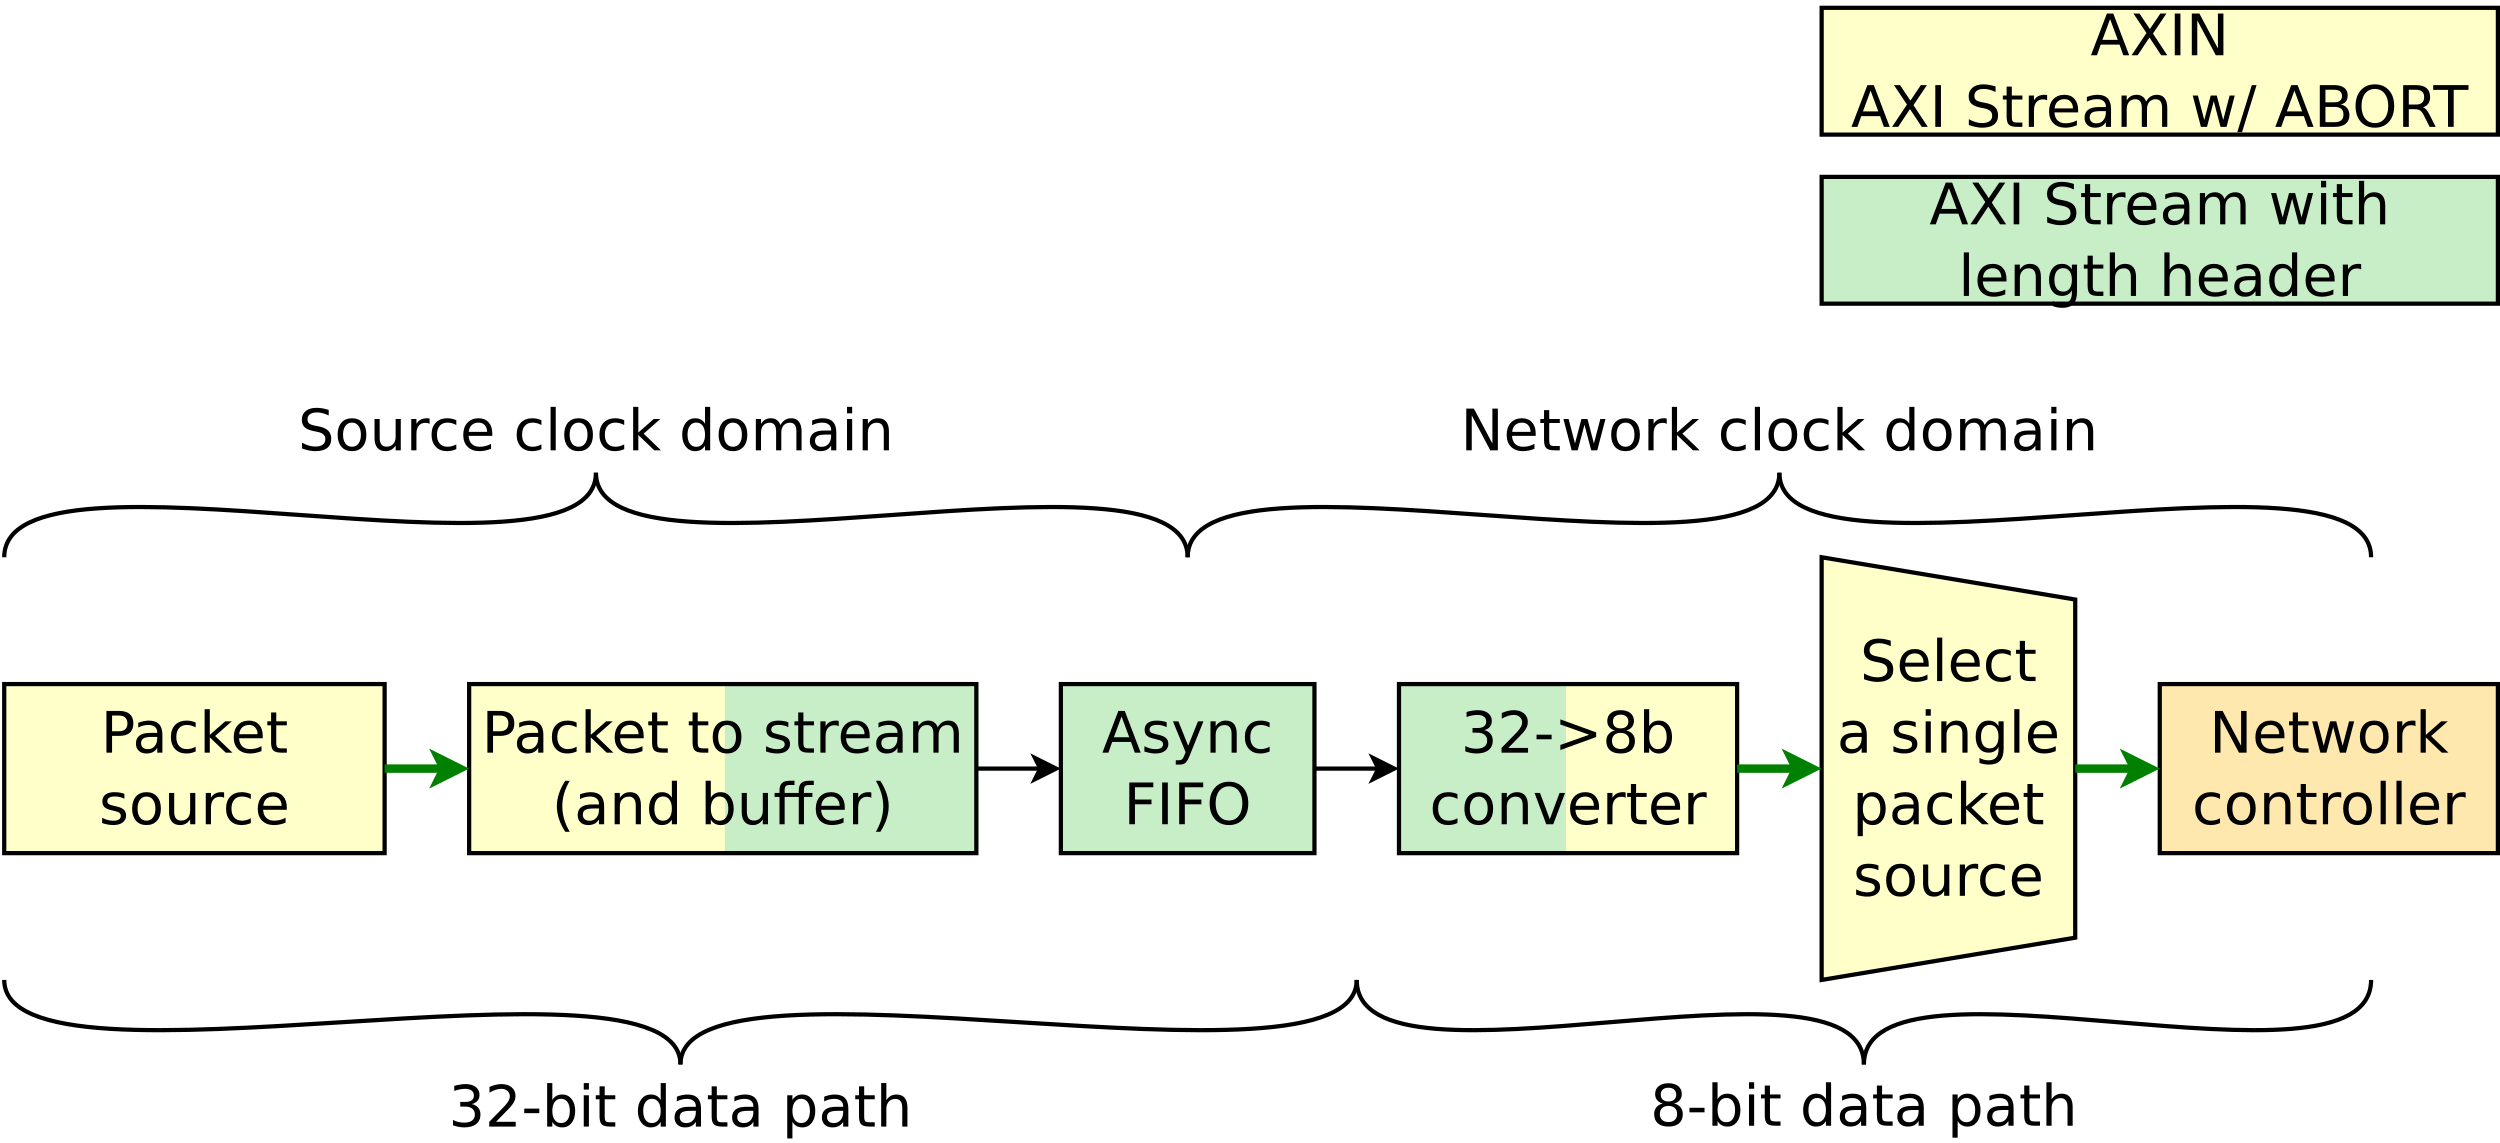 <?xml version="1.0" encoding="UTF-8"?>
<svg xmlns="http://www.w3.org/2000/svg" xmlns:xlink="http://www.w3.org/1999/xlink" width="1183pt" height="541pt" viewBox="0 0 1183 541" version="1.1">
<defs>
<g>
<symbol overflow="visible" id="glyph0-0">
<path style="stroke:none;" d="M 1.344 4.781 L 1.344 -19.109 L 14.891 -19.109 L 14.891 4.781 Z M 2.875 3.281 L 13.391 3.281 L 13.391 -17.578 L 2.875 -17.578 Z M 2.875 3.281 "/>
</symbol>
<symbol overflow="visible" id="glyph0-1">
<path style="stroke:none;" d="M 5.328 -17.562 L 5.328 -10.141 L 8.688 -10.141 C 9.938 -10.141 10.898 -10.457 11.578 -11.094 C 12.254 -11.738 12.594 -12.656 12.594 -13.844 C 12.594 -15.031 12.254 -15.945 11.578 -16.594 C 10.898 -17.238 9.938 -17.562 8.688 -17.562 Z M 2.656 -19.75 L 8.688 -19.75 C 10.906 -19.75 12.578 -19.25 13.703 -18.25 C 14.836 -17.25 15.406 -15.781 15.406 -13.844 C 15.406 -11.895 14.836 -10.422 13.703 -9.422 C 12.578 -8.43 10.906 -7.938 8.688 -7.938 L 5.328 -7.938 L 5.328 0 L 2.656 0 Z M 2.656 -19.75 "/>
</symbol>
<symbol overflow="visible" id="glyph0-2">
<path style="stroke:none;" d="M 9.281 -7.453 C 7.32 -7.453 5.961 -7.223 5.203 -6.766 C 4.441 -6.316 4.062 -5.551 4.062 -4.469 C 4.062 -3.602 4.344 -2.914 4.906 -2.406 C 5.477 -1.906 6.254 -1.656 7.234 -1.656 C 8.586 -1.656 9.672 -2.133 10.484 -3.094 C 11.297 -4.051 11.703 -5.32 11.703 -6.906 L 11.703 -7.453 Z M 14.141 -8.453 L 14.141 0 L 11.703 0 L 11.703 -2.25 C 11.148 -1.352 10.457 -0.688 9.625 -0.25 C 8.801 0.176 7.789 0.391 6.594 0.391 C 5.07 0.391 3.863 -0.035 2.969 -0.891 C 2.07 -1.742 1.625 -2.883 1.625 -4.312 C 1.625 -5.977 2.18 -7.234 3.297 -8.078 C 4.41 -8.93 6.078 -9.359 8.297 -9.359 L 11.703 -9.359 L 11.703 -9.594 C 11.703 -10.707 11.332 -11.57 10.594 -12.188 C 9.863 -12.801 8.832 -13.109 7.5 -13.109 C 6.656 -13.109 5.832 -13.004 5.031 -12.797 C 4.227 -12.598 3.457 -12.297 2.719 -11.891 L 2.719 -14.141 C 3.602 -14.484 4.461 -14.738 5.297 -14.906 C 6.141 -15.082 6.957 -15.172 7.75 -15.172 C 9.895 -15.172 11.492 -14.613 12.547 -13.5 C 13.609 -12.395 14.141 -10.711 14.141 -8.453 Z M 14.141 -8.453 "/>
</symbol>
<symbol overflow="visible" id="glyph0-3">
<path style="stroke:none;" d="M 13.219 -14.25 L 13.219 -11.969 C 12.531 -12.352 11.836 -12.641 11.141 -12.828 C 10.453 -13.016 9.754 -13.109 9.047 -13.109 C 7.473 -13.109 6.25 -12.609 5.375 -11.609 C 4.5 -10.609 4.062 -9.203 4.062 -7.391 C 4.062 -5.586 4.5 -4.188 5.375 -3.188 C 6.25 -2.188 7.473 -1.688 9.047 -1.688 C 9.754 -1.688 10.453 -1.781 11.141 -1.969 C 11.836 -2.156 12.531 -2.438 13.219 -2.812 L 13.219 -0.562 C 12.539 -0.25 11.836 -0.016 11.109 0.141 C 10.379 0.305 9.602 0.391 8.781 0.391 C 6.551 0.391 4.781 -0.312 3.469 -1.719 C 2.156 -3.125 1.5 -5.016 1.5 -7.391 C 1.5 -9.805 2.16 -11.707 3.484 -13.094 C 4.816 -14.477 6.633 -15.172 8.938 -15.172 C 9.688 -15.172 10.414 -15.094 11.125 -14.938 C 11.844 -14.789 12.539 -14.562 13.219 -14.25 Z M 13.219 -14.25 "/>
</symbol>
<symbol overflow="visible" id="glyph0-4">
<path style="stroke:none;" d="M 2.453 -20.578 L 4.906 -20.578 L 4.906 -8.422 L 12.172 -14.812 L 15.281 -14.812 L 7.422 -7.891 L 15.609 0 L 12.438 0 L 4.906 -7.234 L 4.906 0 L 2.453 0 Z M 2.453 -20.578 "/>
</symbol>
<symbol overflow="visible" id="glyph0-5">
<path style="stroke:none;" d="M 15.234 -8.016 L 15.234 -6.828 L 4.031 -6.828 C 4.133 -5.148 4.641 -3.875 5.547 -3 C 6.453 -2.125 7.711 -1.688 9.328 -1.688 C 10.266 -1.688 11.172 -1.801 12.047 -2.031 C 12.922 -2.258 13.789 -2.602 14.656 -3.062 L 14.656 -0.75 C 13.781 -0.383 12.883 -0.102 11.969 0.094 C 11.051 0.289 10.125 0.391 9.188 0.391 C 6.82 0.391 4.945 -0.297 3.562 -1.672 C 2.188 -3.055 1.5 -4.922 1.5 -7.266 C 1.5 -9.691 2.148 -11.613 3.453 -13.031 C 4.766 -14.457 6.535 -15.172 8.766 -15.172 C 10.754 -15.172 12.328 -14.531 13.484 -13.25 C 14.648 -11.969 15.234 -10.223 15.234 -8.016 Z M 12.797 -8.734 C 12.773 -10.066 12.398 -11.129 11.672 -11.922 C 10.941 -12.711 9.977 -13.109 8.781 -13.109 C 7.426 -13.109 6.336 -12.723 5.516 -11.953 C 4.703 -11.191 4.234 -10.113 4.109 -8.719 Z M 12.797 -8.734 "/>
</symbol>
<symbol overflow="visible" id="glyph0-6">
<path style="stroke:none;" d="M 4.969 -19.031 L 4.969 -14.812 L 9.969 -14.812 L 9.969 -12.922 L 4.969 -12.922 L 4.969 -4.875 C 4.969 -3.664 5.129 -2.891 5.453 -2.547 C 5.785 -2.203 6.457 -2.031 7.469 -2.031 L 9.969 -2.031 L 9.969 0 L 7.469 0 C 5.594 0 4.297 -0.348 3.578 -1.047 C 2.867 -1.754 2.516 -3.031 2.516 -4.875 L 2.516 -12.922 L 0.734 -12.922 L 0.734 -14.812 L 2.516 -14.812 L 2.516 -19.031 Z M 4.969 -19.031 "/>
</symbol>
<symbol overflow="visible" id="glyph0-7">
<path style="stroke:none;" d="M 12 -14.375 L 12 -12.078 C 11.312 -12.43 10.598 -12.695 9.859 -12.875 C 9.117 -13.051 8.348 -13.141 7.547 -13.141 C 6.336 -13.141 5.43 -12.953 4.828 -12.578 C 4.223 -12.211 3.922 -11.66 3.922 -10.922 C 3.922 -10.348 4.133 -9.898 4.562 -9.578 C 5 -9.266 5.875 -8.961 7.188 -8.672 L 8.016 -8.484 C 9.742 -8.109 10.973 -7.582 11.703 -6.906 C 12.43 -6.238 12.797 -5.301 12.797 -4.094 C 12.797 -2.719 12.25 -1.625 11.156 -0.812 C 10.07 -0.008 8.578 0.391 6.672 0.391 C 5.879 0.391 5.051 0.312 4.188 0.156 C 3.32 0 2.414 -0.234 1.469 -0.547 L 1.469 -3.062 C 2.363 -2.594 3.25 -2.238 4.125 -2 C 5 -1.77 5.863 -1.656 6.719 -1.656 C 7.863 -1.656 8.742 -1.848 9.359 -2.234 C 9.984 -2.629 10.297 -3.188 10.297 -3.906 C 10.297 -4.562 10.07 -5.066 9.625 -5.422 C 9.176 -5.773 8.195 -6.113 6.688 -6.438 L 5.844 -6.641 C 4.332 -6.961 3.242 -7.453 2.578 -8.109 C 1.91 -8.766 1.578 -9.664 1.578 -10.812 C 1.578 -12.207 2.066 -13.281 3.047 -14.031 C 4.035 -14.789 5.441 -15.172 7.266 -15.172 C 8.16 -15.172 9.004 -15.102 9.797 -14.969 C 10.598 -14.844 11.332 -14.645 12 -14.375 Z M 12 -14.375 "/>
</symbol>
<symbol overflow="visible" id="glyph0-8">
<path style="stroke:none;" d="M 8.297 -13.109 C 6.992 -13.109 5.961 -12.598 5.203 -11.578 C 4.441 -10.555 4.062 -9.16 4.062 -7.391 C 4.062 -5.617 4.438 -4.223 5.188 -3.203 C 5.945 -2.191 6.984 -1.688 8.297 -1.688 C 9.586 -1.688 10.613 -2.195 11.375 -3.219 C 12.133 -4.238 12.516 -5.629 12.516 -7.391 C 12.516 -9.148 12.133 -10.539 11.375 -11.562 C 10.613 -12.594 9.586 -13.109 8.297 -13.109 Z M 8.297 -15.172 C 10.41 -15.172 12.07 -14.484 13.281 -13.109 C 14.488 -11.734 15.094 -9.828 15.094 -7.391 C 15.094 -4.961 14.488 -3.055 13.281 -1.672 C 12.07 -0.297 10.41 0.391 8.297 0.391 C 6.172 0.391 4.504 -0.297 3.297 -1.672 C 2.098 -3.055 1.5 -4.961 1.5 -7.391 C 1.5 -9.828 2.098 -11.734 3.297 -13.109 C 4.504 -14.484 6.172 -15.172 8.297 -15.172 Z M 8.297 -15.172 "/>
</symbol>
<symbol overflow="visible" id="glyph0-9">
<path style="stroke:none;" d="M 2.297 -5.844 L 2.297 -14.812 L 4.734 -14.812 L 4.734 -5.938 C 4.734 -4.539 5.004 -3.488 5.547 -2.781 C 6.098 -2.082 6.922 -1.734 8.016 -1.734 C 9.328 -1.734 10.363 -2.148 11.125 -2.984 C 11.895 -3.828 12.281 -4.973 12.281 -6.422 L 12.281 -14.812 L 14.719 -14.812 L 14.719 0 L 12.281 0 L 12.281 -2.281 C 11.688 -1.375 11 -0.703 10.219 -0.266 C 9.438 0.172 8.531 0.391 7.5 0.391 C 5.801 0.391 4.508 -0.141 3.625 -1.203 C 2.738 -2.266 2.297 -3.812 2.297 -5.844 Z M 8.422 -15.172 Z M 8.422 -15.172 "/>
</symbol>
<symbol overflow="visible" id="glyph0-10">
<path style="stroke:none;" d="M 11.141 -12.547 C 10.867 -12.703 10.57 -12.816 10.25 -12.891 C 9.926 -12.961 9.57 -13 9.188 -13 C 7.812 -13 6.754 -12.551 6.016 -11.656 C 5.273 -10.758 4.906 -9.477 4.906 -7.812 L 4.906 0 L 2.453 0 L 2.453 -14.812 L 4.906 -14.812 L 4.906 -12.516 C 5.414 -13.41 6.082 -14.078 6.906 -14.516 C 7.727 -14.953 8.723 -15.172 9.891 -15.172 C 10.055 -15.172 10.238 -15.16 10.438 -15.141 C 10.645 -15.117 10.875 -15.086 11.125 -15.047 Z M 11.141 -12.547 "/>
</symbol>
<symbol overflow="visible" id="glyph0-11">
<path style="stroke:none;" d=""/>
</symbol>
<symbol overflow="visible" id="glyph0-12">
<path style="stroke:none;" d="M 14.094 -11.969 C 14.695 -13.062 15.422 -13.867 16.266 -14.391 C 17.117 -14.91 18.117 -15.172 19.266 -15.172 C 20.805 -15.172 21.992 -14.629 22.828 -13.547 C 23.672 -12.473 24.094 -10.938 24.094 -8.938 L 24.094 0 L 21.641 0 L 21.641 -8.859 C 21.641 -10.285 21.391 -11.344 20.891 -12.031 C 20.391 -12.719 19.625 -13.062 18.594 -13.062 C 17.332 -13.062 16.332 -12.641 15.594 -11.797 C 14.863 -10.961 14.5 -9.82 14.5 -8.375 L 14.5 0 L 12.047 0 L 12.047 -8.859 C 12.047 -10.285 11.797 -11.344 11.297 -12.031 C 10.797 -12.719 10.02 -13.062 8.969 -13.062 C 7.727 -13.062 6.738 -12.641 6 -11.797 C 5.27 -10.953 4.906 -9.812 4.906 -8.375 L 4.906 0 L 2.453 0 L 2.453 -14.812 L 4.906 -14.812 L 4.906 -12.516 C 5.457 -13.422 6.117 -14.086 6.891 -14.516 C 7.672 -14.953 8.598 -15.172 9.672 -15.172 C 10.742 -15.172 11.656 -14.895 12.406 -14.344 C 13.164 -13.801 13.727 -13.008 14.094 -11.969 Z M 14.094 -11.969 "/>
</symbol>
<symbol overflow="visible" id="glyph0-13">
<path style="stroke:none;" d="M 8.406 -20.562 C 7.219 -18.531 6.336 -16.52 5.766 -14.531 C 5.191 -12.551 4.906 -10.539 4.906 -8.5 C 4.906 -6.469 5.191 -4.453 5.766 -2.453 C 6.348 -0.453 7.227 1.555 8.406 3.578 L 6.281 3.578 C 4.957 1.504 3.969 -0.531 3.312 -2.531 C 2.656 -4.539 2.328 -6.531 2.328 -8.5 C 2.328 -10.469 2.648 -12.445 3.297 -14.438 C 3.953 -16.438 4.945 -18.477 6.281 -20.562 Z M 8.406 -20.562 "/>
</symbol>
<symbol overflow="visible" id="glyph0-14">
<path style="stroke:none;" d="M 14.875 -8.938 L 14.875 0 L 12.438 0 L 12.438 -8.859 C 12.438 -10.266 12.16 -11.316 11.609 -12.016 C 11.066 -12.711 10.25 -13.062 9.156 -13.062 C 7.844 -13.062 6.805 -12.641 6.047 -11.797 C 5.285 -10.961 4.906 -9.82 4.906 -8.375 L 4.906 0 L 2.453 0 L 2.453 -14.812 L 4.906 -14.812 L 4.906 -12.516 C 5.488 -13.398 6.176 -14.062 6.969 -14.5 C 7.758 -14.945 8.672 -15.172 9.703 -15.172 C 11.398 -15.172 12.688 -14.645 13.562 -13.594 C 14.438 -12.539 14.875 -10.988 14.875 -8.938 Z M 14.875 -8.938 "/>
</symbol>
<symbol overflow="visible" id="glyph0-15">
<path style="stroke:none;" d="M 12.297 -12.562 L 12.297 -20.578 L 14.734 -20.578 L 14.734 0 L 12.297 0 L 12.297 -2.219 C 11.785 -1.344 11.141 -0.688 10.359 -0.25 C 9.578 0.176 8.641 0.391 7.547 0.391 C 5.766 0.391 4.312 -0.32 3.188 -1.75 C 2.062 -3.188 1.5 -5.066 1.5 -7.391 C 1.5 -9.723 2.062 -11.602 3.188 -13.031 C 4.312 -14.457 5.766 -15.172 7.547 -15.172 C 8.641 -15.172 9.578 -14.957 10.359 -14.531 C 11.141 -14.102 11.785 -13.445 12.297 -12.562 Z M 4.016 -7.391 C 4.016 -5.598 4.379 -4.191 5.109 -3.172 C 5.848 -2.16 6.863 -1.656 8.156 -1.656 C 9.438 -1.656 10.445 -2.16 11.188 -3.172 C 11.926 -4.191 12.297 -5.598 12.297 -7.391 C 12.297 -9.18 11.926 -10.586 11.188 -11.609 C 10.445 -12.629 9.438 -13.141 8.156 -13.141 C 6.863 -13.141 5.848 -12.629 5.109 -11.609 C 4.379 -10.586 4.016 -9.18 4.016 -7.391 Z M 4.016 -7.391 "/>
</symbol>
<symbol overflow="visible" id="glyph0-16">
<path style="stroke:none;" d="M 13.188 -7.391 C 13.188 -9.18 12.816 -10.586 12.078 -11.609 C 11.348 -12.629 10.336 -13.141 9.047 -13.141 C 7.766 -13.141 6.754 -12.629 6.016 -11.609 C 5.273 -10.586 4.906 -9.18 4.906 -7.391 C 4.906 -5.598 5.273 -4.191 6.016 -3.172 C 6.754 -2.16 7.766 -1.656 9.047 -1.656 C 10.336 -1.656 11.348 -2.16 12.078 -3.172 C 12.816 -4.191 13.188 -5.598 13.188 -7.391 Z M 4.906 -12.562 C 5.414 -13.445 6.062 -14.102 6.844 -14.531 C 7.625 -14.957 8.555 -15.172 9.641 -15.172 C 11.441 -15.172 12.906 -14.457 14.031 -13.031 C 15.156 -11.602 15.719 -9.723 15.719 -7.391 C 15.719 -5.066 15.156 -3.188 14.031 -1.75 C 12.906 -0.32 11.441 0.391 9.641 0.391 C 8.555 0.391 7.625 0.176 6.844 -0.25 C 6.062 -0.688 5.414 -1.344 4.906 -2.219 L 4.906 0 L 2.453 0 L 2.453 -20.578 L 4.906 -20.578 Z M 4.906 -12.562 "/>
</symbol>
<symbol overflow="visible" id="glyph0-17">
<path style="stroke:none;" d="M 19.188 -20.578 L 19.188 -18.562 L 16.859 -18.562 C 15.984 -18.562 15.375 -18.383 15.031 -18.031 C 14.695 -17.676 14.531 -17.039 14.531 -16.125 L 14.531 -14.812 L 18.531 -14.812 L 18.531 -12.922 L 14.531 -12.922 L 14.531 0 L 12.078 0 L 12.078 -12.922 L 5.391 -12.922 L 5.391 0 L 2.953 0 L 2.953 -12.922 L 0.625 -12.922 L 0.625 -14.812 L 2.953 -14.812 L 2.953 -15.844 C 2.953 -17.5 3.332 -18.703 4.094 -19.453 C 4.863 -20.203 6.082 -20.578 7.75 -20.578 L 10.047 -20.578 L 10.047 -18.562 L 7.719 -18.562 C 6.852 -18.562 6.25 -18.383 5.906 -18.031 C 5.562 -17.676 5.391 -17.039 5.391 -16.125 L 5.391 -14.812 L 12.078 -14.812 L 12.078 -15.844 C 12.078 -17.5 12.457 -18.703 13.219 -19.453 C 13.988 -20.203 15.207 -20.578 16.875 -20.578 Z M 19.188 -20.578 "/>
</symbol>
<symbol overflow="visible" id="glyph0-18">
<path style="stroke:none;" d="M 2.172 -20.562 L 4.281 -20.562 C 5.602 -18.477 6.594 -16.438 7.25 -14.438 C 7.906 -12.445 8.234 -10.469 8.234 -8.5 C 8.234 -6.531 7.906 -4.539 7.25 -2.531 C 6.594 -0.531 5.602 1.504 4.281 3.578 L 2.172 3.578 C 3.336 1.555 4.207 -0.453 4.781 -2.453 C 5.363 -4.453 5.656 -6.469 5.656 -8.5 C 5.656 -10.539 5.363 -12.551 4.781 -14.531 C 4.207 -16.52 3.336 -18.531 2.172 -20.562 Z M 2.172 -20.562 "/>
</symbol>
<symbol overflow="visible" id="glyph0-19">
<path style="stroke:none;" d="M 9.266 -17.125 L 5.641 -7.297 L 12.906 -7.297 Z M 7.75 -19.75 L 10.781 -19.75 L 18.312 0 L 15.531 0 L 13.734 -5.062 L 4.828 -5.062 L 3.031 0 L 0.219 0 Z M 7.75 -19.75 "/>
</symbol>
<symbol overflow="visible" id="glyph0-20">
<path style="stroke:none;" d="M 8.719 1.375 C 8.031 3.133 7.359 4.285 6.703 4.828 C 6.055 5.367 5.188 5.641 4.094 5.641 L 2.141 5.641 L 2.141 3.594 L 3.578 3.594 C 4.242 3.594 4.758 3.43 5.125 3.109 C 5.5 2.797 5.91 2.051 6.359 0.875 L 6.797 -0.234 L 0.812 -14.812 L 3.391 -14.812 L 8.016 -3.234 L 12.641 -14.812 L 15.234 -14.812 Z M 8.719 1.375 "/>
</symbol>
<symbol overflow="visible" id="glyph0-21">
<path style="stroke:none;" d="M 2.656 -19.75 L 14.016 -19.75 L 14.016 -17.5 L 5.328 -17.5 L 5.328 -11.688 L 13.156 -11.688 L 13.156 -9.438 L 5.328 -9.438 L 5.328 0 L 2.656 0 Z M 2.656 -19.75 "/>
</symbol>
<symbol overflow="visible" id="glyph0-22">
<path style="stroke:none;" d="M 2.656 -19.75 L 5.328 -19.75 L 5.328 0 L 2.656 0 Z M 2.656 -19.75 "/>
</symbol>
<symbol overflow="visible" id="glyph0-23">
<path style="stroke:none;" d="M 10.672 -17.938 C 8.734 -17.938 7.191 -17.211 6.047 -15.766 C 4.91 -14.316 4.344 -12.348 4.344 -9.859 C 4.344 -7.367 4.91 -5.398 6.047 -3.953 C 7.191 -2.504 8.734 -1.781 10.672 -1.781 C 12.617 -1.781 14.156 -2.504 15.281 -3.953 C 16.414 -5.398 16.984 -7.367 16.984 -9.859 C 16.984 -12.348 16.414 -14.316 15.281 -15.766 C 14.156 -17.211 12.617 -17.938 10.672 -17.938 Z M 10.672 -20.109 C 13.441 -20.109 15.656 -19.18 17.312 -17.328 C 18.969 -15.473 19.797 -12.984 19.797 -9.859 C 19.797 -6.742 18.969 -4.254 17.312 -2.391 C 15.656 -0.535 13.441 0.391 10.672 0.391 C 7.898 0.391 5.68 -0.535 4.016 -2.391 C 2.348 -4.242 1.516 -6.734 1.516 -9.859 C 1.516 -12.984 2.348 -15.473 4.016 -17.328 C 5.68 -19.18 7.898 -20.109 10.672 -20.109 Z M 10.672 -20.109 "/>
</symbol>
<symbol overflow="visible" id="glyph0-24">
<path style="stroke:none;" d="M 14.5 -19.109 L 14.5 -16.5 C 13.488 -16.977 12.531 -17.336 11.625 -17.578 C 10.727 -17.816 9.859 -17.938 9.016 -17.938 C 7.566 -17.938 6.445 -17.656 5.656 -17.094 C 4.863 -16.531 4.469 -15.727 4.469 -14.688 C 4.469 -13.812 4.727 -13.148 5.25 -12.703 C 5.781 -12.254 6.773 -11.895 8.234 -11.625 L 9.859 -11.297 C 11.848 -10.922 13.316 -10.254 14.266 -9.297 C 15.211 -8.336 15.688 -7.055 15.688 -5.453 C 15.688 -3.535 15.047 -2.082 13.766 -1.094 C 12.484 -0.102 10.602 0.391 8.125 0.391 C 7.188 0.391 6.191 0.281 5.141 0.062 C 4.086 -0.145 2.992 -0.457 1.859 -0.875 L 1.859 -3.625 C 2.953 -3.02 4.016 -2.562 5.047 -2.25 C 6.086 -1.938 7.113 -1.781 8.125 -1.781 C 9.645 -1.781 10.82 -2.078 11.656 -2.672 C 12.488 -3.273 12.906 -4.133 12.906 -5.25 C 12.906 -6.219 12.602 -6.973 12 -7.516 C 11.406 -8.066 10.43 -8.484 9.078 -8.766 L 7.453 -9.078 C 5.453 -9.473 4.004 -10.094 3.109 -10.938 C 2.223 -11.781 1.781 -12.957 1.781 -14.469 C 1.781 -16.219 2.395 -17.594 3.625 -18.594 C 4.863 -19.602 6.562 -20.109 8.719 -20.109 C 9.645 -20.109 10.586 -20.023 11.547 -19.859 C 12.504 -19.691 13.488 -19.441 14.5 -19.109 Z M 14.5 -19.109 "/>
</symbol>
<symbol overflow="visible" id="glyph0-25">
<path style="stroke:none;" d="M 2.547 -20.578 L 4.984 -20.578 L 4.984 0 L 2.547 0 Z M 2.547 -20.578 "/>
</symbol>
<symbol overflow="visible" id="glyph0-26">
<path style="stroke:none;" d="M 2.547 -14.812 L 4.984 -14.812 L 4.984 0 L 2.547 0 Z M 2.547 -20.578 L 4.984 -20.578 L 4.984 -17.5 L 2.547 -17.5 Z M 2.547 -20.578 "/>
</symbol>
<symbol overflow="visible" id="glyph0-27">
<path style="stroke:none;" d="M 12.297 -7.578 C 12.297 -9.336 11.93 -10.703 11.203 -11.672 C 10.484 -12.648 9.469 -13.141 8.156 -13.141 C 6.844 -13.141 5.82 -12.648 5.094 -11.672 C 4.375 -10.703 4.016 -9.336 4.016 -7.578 C 4.016 -5.828 4.375 -4.461 5.094 -3.484 C 5.82 -2.516 6.844 -2.031 8.156 -2.031 C 9.469 -2.031 10.484 -2.516 11.203 -3.484 C 11.93 -4.461 12.297 -5.828 12.297 -7.578 Z M 14.734 -1.844 C 14.734 0.676 14.172 2.551 13.047 3.781 C 11.93 5.02 10.219 5.641 7.906 5.641 C 7.051 5.641 6.242 5.57 5.484 5.438 C 4.734 5.312 4 5.117 3.281 4.859 L 3.281 2.484 C 4 2.867 4.703 3.156 5.391 3.344 C 6.086 3.531 6.801 3.625 7.531 3.625 C 9.125 3.625 10.316 3.207 11.109 2.375 C 11.898 1.539 12.297 0.281 12.297 -1.406 L 12.297 -2.609 C 11.797 -1.734 11.148 -1.078 10.359 -0.641 C 9.578 -0.211 8.641 0 7.547 0 C 5.734 0 4.27 -0.691 3.156 -2.078 C 2.051 -3.461 1.5 -5.297 1.5 -7.578 C 1.5 -9.867 2.051 -11.707 3.156 -13.094 C 4.27 -14.477 5.734 -15.172 7.547 -15.172 C 8.641 -15.172 9.578 -14.953 10.359 -14.516 C 11.148 -14.086 11.797 -13.438 12.297 -12.562 L 12.297 -14.812 L 14.734 -14.812 Z M 14.734 -1.844 "/>
</symbol>
<symbol overflow="visible" id="glyph0-28">
<path style="stroke:none;" d="M 4.906 -2.219 L 4.906 5.641 L 2.453 5.641 L 2.453 -14.812 L 4.906 -14.812 L 4.906 -12.562 C 5.414 -13.445 6.062 -14.102 6.844 -14.531 C 7.625 -14.957 8.555 -15.172 9.641 -15.172 C 11.441 -15.172 12.906 -14.457 14.031 -13.031 C 15.156 -11.602 15.719 -9.723 15.719 -7.391 C 15.719 -5.066 15.156 -3.188 14.031 -1.75 C 12.906 -0.32 11.441 0.391 9.641 0.391 C 8.555 0.391 7.625 0.176 6.844 -0.25 C 6.062 -0.688 5.414 -1.344 4.906 -2.219 Z M 13.188 -7.391 C 13.188 -9.18 12.816 -10.586 12.078 -11.609 C 11.348 -12.629 10.336 -13.141 9.047 -13.141 C 7.766 -13.141 6.754 -12.629 6.016 -11.609 C 5.273 -10.586 4.906 -9.18 4.906 -7.391 C 4.906 -5.598 5.273 -4.191 6.016 -3.172 C 6.754 -2.16 7.766 -1.656 9.047 -1.656 C 10.336 -1.656 11.348 -2.16 12.078 -3.172 C 12.816 -4.191 13.188 -5.598 13.188 -7.391 Z M 13.188 -7.391 "/>
</symbol>
<symbol overflow="visible" id="glyph0-29">
<path style="stroke:none;" d="M 11 -10.656 C 12.27 -10.375 13.266 -9.801 13.984 -8.938 C 14.703 -8.07 15.062 -7.004 15.062 -5.734 C 15.062 -3.785 14.391 -2.273 13.047 -1.203 C 11.711 -0.141 9.812 0.391 7.344 0.391 C 6.508 0.391 5.656 0.305 4.781 0.141 C 3.906 -0.023 3 -0.27 2.062 -0.594 L 2.062 -3.172 C 2.801 -2.742 3.613 -2.414 4.5 -2.188 C 5.383 -1.969 6.305 -1.859 7.266 -1.859 C 8.941 -1.859 10.219 -2.188 11.094 -2.844 C 11.969 -3.508 12.406 -4.473 12.406 -5.734 C 12.406 -6.898 12 -7.812 11.188 -8.469 C 10.375 -9.125 9.238 -9.453 7.781 -9.453 L 5.484 -9.453 L 5.484 -11.656 L 7.891 -11.656 C 9.203 -11.656 10.207 -11.914 10.906 -12.438 C 11.602 -12.969 11.953 -13.727 11.953 -14.719 C 11.953 -15.727 11.594 -16.504 10.875 -17.047 C 10.156 -17.586 9.125 -17.859 7.781 -17.859 C 7.051 -17.859 6.266 -17.781 5.422 -17.625 C 4.586 -17.469 3.664 -17.219 2.656 -16.875 L 2.656 -19.266 C 3.676 -19.547 4.629 -19.754 5.516 -19.891 C 6.398 -20.035 7.234 -20.109 8.016 -20.109 C 10.047 -20.109 11.648 -19.645 12.828 -18.719 C 14.016 -17.801 14.609 -16.555 14.609 -14.984 C 14.609 -13.891 14.297 -12.969 13.672 -12.219 C 13.047 -11.469 12.156 -10.945 11 -10.656 Z M 11 -10.656 "/>
</symbol>
<symbol overflow="visible" id="glyph0-30">
<path style="stroke:none;" d="M 5.203 -2.25 L 14.531 -2.25 L 14.531 0 L 1.984 0 L 1.984 -2.25 C 2.992 -3.301 4.375 -4.707 6.125 -6.469 C 7.883 -8.238 8.988 -9.379 9.438 -9.891 C 10.289 -10.859 10.883 -11.672 11.219 -12.328 C 11.562 -12.992 11.734 -13.648 11.734 -14.297 C 11.734 -15.348 11.363 -16.203 10.625 -16.859 C 9.895 -17.523 8.938 -17.859 7.75 -17.859 C 6.914 -17.859 6.031 -17.711 5.094 -17.422 C 4.164 -17.129 3.172 -16.688 2.109 -16.094 L 2.109 -18.797 C 3.191 -19.234 4.195 -19.562 5.125 -19.781 C 6.062 -20 6.922 -20.109 7.703 -20.109 C 9.742 -20.109 11.375 -19.598 12.594 -18.578 C 13.812 -17.555 14.422 -16.188 14.422 -14.469 C 14.422 -13.656 14.266 -12.883 13.953 -12.156 C 13.648 -11.438 13.098 -10.582 12.297 -9.594 C 12.078 -9.332 11.375 -8.594 10.188 -7.375 C 9.008 -6.156 7.348 -4.445 5.203 -2.25 Z M 5.203 -2.25 "/>
</symbol>
<symbol overflow="visible" id="glyph0-31">
<path style="stroke:none;" d="M 1.328 -8.5 L 8.453 -8.5 L 8.453 -6.344 L 1.328 -6.344 Z M 1.328 -8.5 "/>
</symbol>
<symbol overflow="visible" id="glyph0-32">
<path style="stroke:none;" d="M 2.875 -13.328 L 2.875 -15.75 L 19.828 -9.594 L 19.828 -7.391 L 2.875 -1.25 L 2.875 -3.656 L 16.5 -8.484 Z M 2.875 -13.328 "/>
</symbol>
<symbol overflow="visible" id="glyph0-33">
<path style="stroke:none;" d="M 8.609 -9.375 C 7.336 -9.375 6.336 -9.035 5.609 -8.359 C 4.891 -7.68 4.531 -6.75 4.531 -5.562 C 4.531 -4.363 4.891 -3.426 5.609 -2.75 C 6.336 -2.07 7.336 -1.734 8.609 -1.734 C 9.879 -1.734 10.879 -2.07 11.609 -2.75 C 12.348 -3.438 12.719 -4.375 12.719 -5.562 C 12.719 -6.75 12.352 -7.68 11.625 -8.359 C 10.895 -9.035 9.891 -9.375 8.609 -9.375 Z M 5.938 -10.516 C 4.789 -10.797 3.895 -11.328 3.25 -12.109 C 2.613 -12.898 2.297 -13.859 2.297 -14.984 C 2.297 -16.566 2.859 -17.816 3.984 -18.734 C 5.109 -19.648 6.648 -20.109 8.609 -20.109 C 10.578 -20.109 12.117 -19.648 13.234 -18.734 C 14.359 -17.816 14.922 -16.566 14.922 -14.984 C 14.922 -13.859 14.598 -12.898 13.953 -12.109 C 13.316 -11.328 12.43 -10.797 11.297 -10.516 C 12.586 -10.211 13.594 -9.625 14.312 -8.75 C 15.031 -7.883 15.391 -6.82 15.391 -5.562 C 15.391 -3.645 14.801 -2.172 13.625 -1.141 C 12.457 -0.117 10.785 0.391 8.609 0.391 C 6.43 0.391 4.758 -0.117 3.594 -1.141 C 2.426 -2.172 1.844 -3.645 1.844 -5.562 C 1.844 -6.82 2.203 -7.883 2.922 -8.75 C 3.648 -9.625 4.656 -10.211 5.938 -10.516 Z M 4.969 -14.734 C 4.969 -13.711 5.285 -12.914 5.922 -12.344 C 6.555 -11.77 7.453 -11.484 8.609 -11.484 C 9.754 -11.484 10.648 -11.77 11.297 -12.344 C 11.953 -12.914 12.281 -13.711 12.281 -14.734 C 12.281 -15.754 11.953 -16.551 11.297 -17.125 C 10.648 -17.695 9.754 -17.984 8.609 -17.984 C 7.453 -17.984 6.555 -17.695 5.922 -17.125 C 5.285 -16.551 4.969 -15.754 4.969 -14.734 Z M 4.969 -14.734 "/>
</symbol>
<symbol overflow="visible" id="glyph0-34">
<path style="stroke:none;" d="M 0.812 -14.812 L 3.391 -14.812 L 8.016 -2.375 L 12.641 -14.812 L 15.234 -14.812 L 9.672 0 L 6.359 0 Z M 0.812 -14.812 "/>
</symbol>
<symbol overflow="visible" id="glyph0-35">
<path style="stroke:none;" d="M 2.656 -19.75 L 6.25 -19.75 L 15.016 -3.234 L 15.016 -19.75 L 17.609 -19.75 L 17.609 0 L 14.016 0 L 5.25 -16.531 L 5.25 0 L 2.656 0 Z M 2.656 -19.75 "/>
</symbol>
<symbol overflow="visible" id="glyph0-36">
<path style="stroke:none;" d="M 1.141 -14.812 L 3.578 -14.812 L 6.609 -3.25 L 9.641 -14.812 L 12.516 -14.812 L 15.562 -3.25 L 18.594 -14.812 L 21.016 -14.812 L 17.141 0 L 14.281 0 L 11.094 -12.141 L 7.891 0 L 5.016 0 Z M 1.141 -14.812 "/>
</symbol>
<symbol overflow="visible" id="glyph0-37">
<path style="stroke:none;" d="M 14.875 -8.938 L 14.875 0 L 12.438 0 L 12.438 -8.859 C 12.438 -10.266 12.16 -11.316 11.609 -12.016 C 11.066 -12.711 10.25 -13.062 9.156 -13.062 C 7.844 -13.062 6.805 -12.641 6.047 -11.797 C 5.285 -10.961 4.906 -9.82 4.906 -8.375 L 4.906 0 L 2.453 0 L 2.453 -20.578 L 4.906 -20.578 L 4.906 -12.516 C 5.488 -13.398 6.176 -14.062 6.969 -14.5 C 7.758 -14.945 8.672 -15.172 9.703 -15.172 C 11.398 -15.172 12.688 -14.645 13.562 -13.594 C 14.438 -12.539 14.875 -10.988 14.875 -8.938 Z M 14.875 -8.938 "/>
</symbol>
<symbol overflow="visible" id="glyph0-38">
<path style="stroke:none;" d="M 1.703 -19.75 L 4.578 -19.75 L 9.484 -12.406 L 14.422 -19.75 L 17.297 -19.75 L 10.938 -10.266 L 17.719 0 L 14.844 0 L 9.281 -8.406 L 3.688 0 L 0.812 0 L 7.859 -10.547 Z M 1.703 -19.75 "/>
</symbol>
<symbol overflow="visible" id="glyph0-39">
<path style="stroke:none;" d="M 6.875 -19.75 L 9.125 -19.75 L 2.25 2.516 L 0 2.516 Z M 6.875 -19.75 "/>
</symbol>
<symbol overflow="visible" id="glyph0-40">
<path style="stroke:none;" d="M 5.328 -9.438 L 5.328 -2.203 L 9.625 -2.203 C 11.062 -2.203 12.125 -2.5 12.812 -3.094 C 13.5 -3.688 13.844 -4.598 13.844 -5.828 C 13.844 -7.055 13.5 -7.961 12.812 -8.547 C 12.125 -9.141 11.062 -9.438 9.625 -9.438 Z M 5.328 -17.562 L 5.328 -11.609 L 9.281 -11.609 C 10.594 -11.609 11.566 -11.852 12.203 -12.344 C 12.836 -12.832 13.156 -13.578 13.156 -14.578 C 13.156 -15.578 12.836 -16.32 12.203 -16.812 C 11.566 -17.312 10.594 -17.562 9.281 -17.562 Z M 2.656 -19.75 L 9.484 -19.75 C 11.523 -19.75 13.094 -19.328 14.188 -18.484 C 15.289 -17.641 15.844 -16.438 15.844 -14.875 C 15.844 -13.664 15.562 -12.703 15 -11.984 C 14.438 -11.273 13.609 -10.832 12.516 -10.656 C 13.828 -10.363 14.848 -9.77 15.578 -8.875 C 16.305 -7.988 16.672 -6.875 16.672 -5.531 C 16.672 -3.77 16.07 -2.406 14.875 -1.438 C 13.676 -0.477 11.969 0 9.75 0 L 2.656 0 Z M 2.656 -19.75 "/>
</symbol>
<symbol overflow="visible" id="glyph0-41">
<path style="stroke:none;" d="M 12.031 -9.266 C 12.602 -9.066 13.16 -8.648 13.703 -8.016 C 14.242 -7.379 14.785 -6.504 15.328 -5.391 L 18.047 0 L 15.172 0 L 12.641 -5.062 C 11.992 -6.383 11.363 -7.258 10.75 -7.688 C 10.133 -8.125 9.297 -8.344 8.234 -8.344 L 5.328 -8.344 L 5.328 0 L 2.656 0 L 2.656 -19.75 L 8.688 -19.75 C 10.945 -19.75 12.629 -19.273 13.734 -18.328 C 14.848 -17.391 15.406 -15.969 15.406 -14.062 C 15.406 -12.82 15.113 -11.789 14.531 -10.969 C 13.957 -10.145 13.125 -9.578 12.031 -9.266 Z M 5.328 -17.562 L 5.328 -10.547 L 8.688 -10.547 C 9.977 -10.547 10.953 -10.844 11.609 -11.438 C 12.266 -12.031 12.594 -12.906 12.594 -14.062 C 12.594 -15.219 12.266 -16.086 11.609 -16.672 C 10.953 -17.266 9.977 -17.562 8.688 -17.562 Z M 5.328 -17.562 "/>
</symbol>
<symbol overflow="visible" id="glyph0-42">
<path style="stroke:none;" d="M -0.078 -19.75 L 16.625 -19.75 L 16.625 -17.5 L 9.625 -17.5 L 9.625 0 L 6.938 0 L 6.938 -17.5 L -0.078 -17.5 Z M -0.078 -19.75 "/>
</symbol>
</g>
</defs>
<g id="surface205426">
<rect x="0" y="0" width="1183" height="541" style="fill:rgb(100%,100%,100%);fill-opacity:1;stroke:none;"/>
<path style="fill-rule:evenodd;fill:rgb(78.431%,93.333%,78.431%);fill-opacity:1;stroke-width:0.1;stroke-linecap:butt;stroke-linejoin:miter;stroke:rgb(78.431%,93.333%,78.431%);stroke-opacity:1;stroke-miterlimit:10;" d="M 36 2 L 40 2 L 40 6 L 36 6 Z M 36 2 " transform="matrix(20,0,0,20,-58,283.702)"/>
<path style="fill-rule:evenodd;fill:rgb(100%,100%,79.216%);fill-opacity:1;stroke-width:0.1;stroke-linecap:butt;stroke-linejoin:miter;stroke:rgb(100%,100%,79.216%);stroke-opacity:1;stroke-miterlimit:10;" d="M 40 2 L 44 2 L 44 6 L 40 6 Z M 40 2 " transform="matrix(20,0,0,20,-58,283.702)"/>
<path style="fill-rule:evenodd;fill:rgb(78.431%,93.333%,78.431%);fill-opacity:1;stroke-width:0.1;stroke-linecap:butt;stroke-linejoin:miter;stroke:rgb(78.431%,93.333%,78.431%);stroke-opacity:1;stroke-miterlimit:10;" d="M 20 2 L 26 2 L 26 6 L 20 6 Z M 20 2 " transform="matrix(20,0,0,20,-58,283.702)"/>
<path style="fill-rule:evenodd;fill:rgb(100%,100%,79.216%);fill-opacity:1;stroke-width:0.1;stroke-linecap:butt;stroke-linejoin:miter;stroke:rgb(100%,100%,79.216%);stroke-opacity:1;stroke-miterlimit:10;" d="M 14 2 L 20 2 L 20 6 L 14 6 Z M 14 2 " transform="matrix(20,0,0,20,-58,283.702)"/>
<path style="fill-rule:evenodd;fill:rgb(100%,100%,79.216%);fill-opacity:1;stroke-width:0.1;stroke-linecap:butt;stroke-linejoin:miter;stroke:rgb(0%,0%,0%);stroke-opacity:1;stroke-miterlimit:10;" d="M 46 -1 L 52 0 L 52 8 L 46 9 Z M 46 -1 " transform="matrix(20,0,0,20,-58,283.702)"/>
<path style="fill:none;stroke-width:0.1;stroke-linecap:butt;stroke-linejoin:miter;stroke:rgb(0%,0%,0%);stroke-opacity:1;stroke-miterlimit:10;" d="M 3 -1 C 3 -4 17 0 17 -3 " transform="matrix(20,0,0,20,-58,283.702)"/>
<path style="fill-rule:evenodd;fill:rgb(100%,100%,79.216%);fill-opacity:1;stroke-width:0.1;stroke-linecap:butt;stroke-linejoin:miter;stroke:rgb(0%,0%,0%);stroke-opacity:1;stroke-miterlimit:10;" d="M 3 2 L 12 2 L 12 6 L 3 6 Z M 3 2 " transform="matrix(20,0,0,20,-58,283.702)"/>
<g style="fill:rgb(0%,0%,0%);fill-opacity:1;">
  <use xlink:href="#glyph0-1" x="47.703" y="356.16"/>
  <use xlink:href="#glyph0-2" x="62.703" y="356.16"/>
  <use xlink:href="#glyph0-3" x="79.37" y="356.16"/>
  <use xlink:href="#glyph0-4" x="94.37" y="356.16"/>
  <use xlink:href="#glyph0-5" x="109.092" y="356.16"/>
  <use xlink:href="#glyph0-6" x="125.759" y="356.16"/>
</g>
<g style="fill:rgb(0%,0%,0%);fill-opacity:1;">
  <use xlink:href="#glyph0-7" x="46.863" y="390.027"/>
  <use xlink:href="#glyph0-8" x="61.03" y="390.027"/>
  <use xlink:href="#glyph0-9" x="77.697" y="390.027"/>
  <use xlink:href="#glyph0-10" x="94.919" y="390.027"/>
  <use xlink:href="#glyph0-3" x="105.474" y="390.027"/>
  <use xlink:href="#glyph0-5" x="120.474" y="390.027"/>
</g>
<path style="fill:none;stroke-width:0.1;stroke-linecap:butt;stroke-linejoin:miter;stroke:rgb(0%,0%,0%);stroke-opacity:1;stroke-miterlimit:10;" d="M 14 2 L 26 2 L 26 6 L 14 6 Z M 14 2 " transform="matrix(20,0,0,20,-58,283.702)"/>
<g style="fill:rgb(0%,0%,0%);fill-opacity:1;">
  <use xlink:href="#glyph0-1" x="227.977" y="356.16"/>
  <use xlink:href="#glyph0-2" x="242.977" y="356.16"/>
  <use xlink:href="#glyph0-3" x="259.643" y="356.16"/>
  <use xlink:href="#glyph0-4" x="274.643" y="356.16"/>
  <use xlink:href="#glyph0-5" x="289.365" y="356.16"/>
  <use xlink:href="#glyph0-6" x="306.032" y="356.16"/>
  <use xlink:href="#glyph0-11" x="316.588" y="356.16"/>
  <use xlink:href="#glyph0-6" x="325.199" y="356.16"/>
  <use xlink:href="#glyph0-8" x="335.754" y="356.16"/>
  <use xlink:href="#glyph0-11" x="352.421" y="356.16"/>
  <use xlink:href="#glyph0-7" x="361.032" y="356.16"/>
  <use xlink:href="#glyph0-6" x="375.199" y="356.16"/>
  <use xlink:href="#glyph0-10" x="385.754" y="356.16"/>
  <use xlink:href="#glyph0-5" x="396.31" y="356.16"/>
  <use xlink:href="#glyph0-2" x="412.977" y="356.16"/>
  <use xlink:href="#glyph0-12" x="429.643" y="356.16"/>
</g>
<g style="fill:rgb(0%,0%,0%);fill-opacity:1;">
  <use xlink:href="#glyph0-13" x="261.18" y="390.027"/>
  <use xlink:href="#glyph0-2" x="271.735" y="390.027"/>
  <use xlink:href="#glyph0-14" x="288.402" y="390.027"/>
  <use xlink:href="#glyph0-15" x="305.624" y="390.027"/>
  <use xlink:href="#glyph0-11" x="322.846" y="390.027"/>
  <use xlink:href="#glyph0-16" x="331.457" y="390.027"/>
  <use xlink:href="#glyph0-9" x="348.68" y="390.027"/>
  <use xlink:href="#glyph0-17" x="365.902" y="390.027"/>
  <use xlink:href="#glyph0-5" x="384.513" y="390.027"/>
  <use xlink:href="#glyph0-10" x="401.18" y="390.027"/>
  <use xlink:href="#glyph0-18" x="412.291" y="390.027"/>
</g>
<path style="fill-rule:evenodd;fill:rgb(78.431%,93.333%,78.431%);fill-opacity:1;stroke-width:0.1;stroke-linecap:butt;stroke-linejoin:miter;stroke:rgb(0%,0%,0%);stroke-opacity:1;stroke-miterlimit:10;" d="M 28 2 L 34 2 L 34 6 L 28 6 Z M 28 2 " transform="matrix(20,0,0,20,-58,283.702)"/>
<g style="fill:rgb(0%,0%,0%);fill-opacity:1;">
  <use xlink:href="#glyph0-19" x="521.453" y="356.16"/>
  <use xlink:href="#glyph0-7" x="540.064" y="356.16"/>
  <use xlink:href="#glyph0-20" x="554.231" y="356.16"/>
  <use xlink:href="#glyph0-14" x="570.342" y="356.16"/>
  <use xlink:href="#glyph0-3" x="587.564" y="356.16"/>
</g>
<g style="fill:rgb(0%,0%,0%);fill-opacity:1;">
  <use xlink:href="#glyph0-21" x="531.727" y="390.027"/>
  <use xlink:href="#glyph0-22" x="547.282" y="390.027"/>
  <use xlink:href="#glyph0-21" x="555.338" y="390.027"/>
  <use xlink:href="#glyph0-23" x="570.893" y="390.027"/>
</g>
<g style="fill:rgb(0%,0%,0%);fill-opacity:1;">
  <use xlink:href="#glyph0-24" x="880.203" y="322.293"/>
  <use xlink:href="#glyph0-5" x="897.425" y="322.293"/>
  <use xlink:href="#glyph0-25" x="914.092" y="322.293"/>
  <use xlink:href="#glyph0-5" x="921.592" y="322.293"/>
  <use xlink:href="#glyph0-3" x="938.259" y="322.293"/>
  <use xlink:href="#glyph0-6" x="953.259" y="322.293"/>
</g>
<g style="fill:rgb(0%,0%,0%);fill-opacity:1;">
  <use xlink:href="#glyph0-2" x="869.227" y="356.16"/>
  <use xlink:href="#glyph0-11" x="885.893" y="356.16"/>
  <use xlink:href="#glyph0-7" x="894.504" y="356.16"/>
  <use xlink:href="#glyph0-26" x="908.671" y="356.16"/>
  <use xlink:href="#glyph0-14" x="916.171" y="356.16"/>
  <use xlink:href="#glyph0-27" x="933.393" y="356.16"/>
  <use xlink:href="#glyph0-25" x="950.615" y="356.16"/>
  <use xlink:href="#glyph0-5" x="958.115" y="356.16"/>
</g>
<g style="fill:rgb(0%,0%,0%);fill-opacity:1;">
  <use xlink:href="#glyph0-28" x="876.59" y="390.027"/>
  <use xlink:href="#glyph0-2" x="893.812" y="390.027"/>
  <use xlink:href="#glyph0-3" x="910.479" y="390.027"/>
  <use xlink:href="#glyph0-4" x="925.479" y="390.027"/>
  <use xlink:href="#glyph0-5" x="940.201" y="390.027"/>
  <use xlink:href="#glyph0-6" x="956.868" y="390.027"/>
</g>
<g style="fill:rgb(0%,0%,0%);fill-opacity:1;">
  <use xlink:href="#glyph0-7" x="876.863" y="423.894"/>
  <use xlink:href="#glyph0-8" x="891.03" y="423.894"/>
  <use xlink:href="#glyph0-9" x="907.697" y="423.894"/>
  <use xlink:href="#glyph0-10" x="924.919" y="423.894"/>
  <use xlink:href="#glyph0-3" x="935.474" y="423.894"/>
  <use xlink:href="#glyph0-5" x="950.474" y="423.894"/>
</g>
<path style="fill:none;stroke-width:0.1;stroke-linecap:butt;stroke-linejoin:miter;stroke:rgb(0%,0%,0%);stroke-opacity:1;stroke-miterlimit:10;" d="M 36 2 L 44 2 L 44 6 L 36 6 Z M 36 2 " transform="matrix(20,0,0,20,-58,283.702)"/>
<g style="fill:rgb(0%,0%,0%);fill-opacity:1;">
  <use xlink:href="#glyph0-29" x="691.316" y="356.16"/>
  <use xlink:href="#glyph0-30" x="708.539" y="356.16"/>
  <use xlink:href="#glyph0-31" x="725.761" y="356.16"/>
  <use xlink:href="#glyph0-32" x="735.483" y="356.16"/>
  <use xlink:href="#glyph0-33" x="758.261" y="356.16"/>
  <use xlink:href="#glyph0-16" x="775.483" y="356.16"/>
</g>
<g style="fill:rgb(0%,0%,0%);fill-opacity:1;">
  <use xlink:href="#glyph0-3" x="676.453" y="390.027"/>
  <use xlink:href="#glyph0-8" x="691.453" y="390.027"/>
  <use xlink:href="#glyph0-14" x="708.12" y="390.027"/>
  <use xlink:href="#glyph0-34" x="725.342" y="390.027"/>
  <use xlink:href="#glyph0-5" x="741.453" y="390.027"/>
  <use xlink:href="#glyph0-10" x="758.12" y="390.027"/>
  <use xlink:href="#glyph0-6" x="769.231" y="390.027"/>
  <use xlink:href="#glyph0-5" x="779.786" y="390.027"/>
  <use xlink:href="#glyph0-10" x="796.453" y="390.027"/>
</g>
<path style="fill-rule:evenodd;fill:rgb(100%,90.98%,67.843%);fill-opacity:1;stroke-width:0.1;stroke-linecap:butt;stroke-linejoin:miter;stroke:rgb(0%,0%,0%);stroke-opacity:1;stroke-miterlimit:10;" d="M 54 2 L 62 2 L 62 6 L 54 6 Z M 54 2 " transform="matrix(20,0,0,20,-58,283.702)"/>
<g style="fill:rgb(0%,0%,0%);fill-opacity:1;">
  <use xlink:href="#glyph0-35" x="1045.477" y="356.16"/>
  <use xlink:href="#glyph0-5" x="1065.754" y="356.16"/>
  <use xlink:href="#glyph0-6" x="1082.421" y="356.16"/>
  <use xlink:href="#glyph0-36" x="1092.977" y="356.16"/>
  <use xlink:href="#glyph0-8" x="1115.199" y="356.16"/>
  <use xlink:href="#glyph0-10" x="1131.865" y="356.16"/>
  <use xlink:href="#glyph0-4" x="1142.977" y="356.16"/>
</g>
<g style="fill:rgb(0%,0%,0%);fill-opacity:1;">
  <use xlink:href="#glyph0-3" x="1037.293" y="390.027"/>
  <use xlink:href="#glyph0-8" x="1052.293" y="390.027"/>
  <use xlink:href="#glyph0-14" x="1068.96" y="390.027"/>
  <use xlink:href="#glyph0-6" x="1086.182" y="390.027"/>
  <use xlink:href="#glyph0-10" x="1096.737" y="390.027"/>
  <use xlink:href="#glyph0-8" x="1107.293" y="390.027"/>
  <use xlink:href="#glyph0-25" x="1123.96" y="390.027"/>
  <use xlink:href="#glyph0-25" x="1131.46" y="390.027"/>
  <use xlink:href="#glyph0-5" x="1138.96" y="390.027"/>
  <use xlink:href="#glyph0-10" x="1155.626" y="390.027"/>
</g>
<path style="fill:none;stroke-width:0.2;stroke-linecap:butt;stroke-linejoin:miter;stroke:rgb(0%,50.196%,0%);stroke-opacity:1;stroke-miterlimit:10;" d="M 12 4 L 13.401 4 " transform="matrix(20,0,0,20,-58,283.702)"/>
<path style="fill-rule:evenodd;fill:rgb(0%,50.196%,0%);fill-opacity:1;stroke-width:0.2;stroke-linecap:butt;stroke-linejoin:miter;stroke:rgb(0%,50.196%,0%);stroke-opacity:1;stroke-miterlimit:10;" d="M 13.776 4 L 13.276 4.25 L 13.401 4 L 13.276 3.75 Z M 13.776 4 " transform="matrix(20,0,0,20,-58,283.702)"/>
<path style="fill:none;stroke-width:0.1;stroke-linecap:butt;stroke-linejoin:miter;stroke:rgb(0%,0%,0%);stroke-opacity:1;stroke-miterlimit:10;" d="M 26 4 L 27.513 4 " transform="matrix(20,0,0,20,-58,283.702)"/>
<path style="fill-rule:evenodd;fill:rgb(0%,0%,0%);fill-opacity:1;stroke-width:0.1;stroke-linecap:butt;stroke-linejoin:miter;stroke:rgb(0%,0%,0%);stroke-opacity:1;stroke-miterlimit:10;" d="M 27.888 4 L 27.388 4.25 L 27.513 4 L 27.388 3.75 Z M 27.888 4 " transform="matrix(20,0,0,20,-58,283.702)"/>
<path style="fill:none;stroke-width:0.1;stroke-linecap:butt;stroke-linejoin:miter;stroke:rgb(0%,0%,0%);stroke-opacity:1;stroke-miterlimit:10;" d="M 34 4 L 35.513 4 " transform="matrix(20,0,0,20,-58,283.702)"/>
<path style="fill-rule:evenodd;fill:rgb(0%,0%,0%);fill-opacity:1;stroke-width:0.1;stroke-linecap:butt;stroke-linejoin:miter;stroke:rgb(0%,0%,0%);stroke-opacity:1;stroke-miterlimit:10;" d="M 35.888 4 L 35.388 4.25 L 35.513 4 L 35.388 3.75 Z M 35.888 4 " transform="matrix(20,0,0,20,-58,283.702)"/>
<path style="fill:none;stroke-width:0.2;stroke-linecap:butt;stroke-linejoin:miter;stroke:rgb(0%,50.196%,0%);stroke-opacity:1;stroke-miterlimit:10;" d="M 44 4 L 45.401 4 " transform="matrix(20,0,0,20,-58,283.702)"/>
<path style="fill-rule:evenodd;fill:rgb(0%,50.196%,0%);fill-opacity:1;stroke-width:0.2;stroke-linecap:butt;stroke-linejoin:miter;stroke:rgb(0%,50.196%,0%);stroke-opacity:1;stroke-miterlimit:10;" d="M 45.776 4 L 45.276 4.25 L 45.401 4 L 45.276 3.75 Z M 45.776 4 " transform="matrix(20,0,0,20,-58,283.702)"/>
<path style="fill:none;stroke-width:0.2;stroke-linecap:butt;stroke-linejoin:miter;stroke:rgb(0%,50.196%,0%);stroke-opacity:1;stroke-miterlimit:10;" d="M 52 4 L 53.401 4 " transform="matrix(20,0,0,20,-58,283.702)"/>
<path style="fill-rule:evenodd;fill:rgb(0%,50.196%,0%);fill-opacity:1;stroke-width:0.2;stroke-linecap:butt;stroke-linejoin:miter;stroke:rgb(0%,50.196%,0%);stroke-opacity:1;stroke-miterlimit:10;" d="M 53.776 4 L 53.276 4.25 L 53.401 4 L 53.276 3.75 Z M 53.776 4 " transform="matrix(20,0,0,20,-58,283.702)"/>
<path style="fill:none;stroke-width:0.1;stroke-linecap:butt;stroke-linejoin:miter;stroke:rgb(0%,0%,0%);stroke-opacity:1;stroke-miterlimit:10;" d="M 3 9 C 3 12 19 8 19 11 " transform="matrix(20,0,0,20,-58,283.702)"/>
<path style="fill:none;stroke-width:0.1;stroke-linecap:butt;stroke-linejoin:miter;stroke:rgb(0%,0%,0%);stroke-opacity:1;stroke-miterlimit:10;" d="M 35 9 C 35 12 19 8 19 11 " transform="matrix(20,0,0,20,-58,283.702)"/>
<g style="fill:rgb(0%,0%,0%);fill-opacity:1;">
  <use xlink:href="#glyph0-29" x="212.293" y="533.093"/>
  <use xlink:href="#glyph0-30" x="229.515" y="533.093"/>
  <use xlink:href="#glyph0-31" x="246.737" y="533.093"/>
  <use xlink:href="#glyph0-16" x="256.46" y="533.093"/>
  <use xlink:href="#glyph0-26" x="273.682" y="533.093"/>
  <use xlink:href="#glyph0-6" x="281.182" y="533.093"/>
  <use xlink:href="#glyph0-11" x="291.737" y="533.093"/>
  <use xlink:href="#glyph0-15" x="300.349" y="533.093"/>
  <use xlink:href="#glyph0-2" x="317.571" y="533.093"/>
  <use xlink:href="#glyph0-6" x="334.237" y="533.093"/>
  <use xlink:href="#glyph0-2" x="344.793" y="533.093"/>
  <use xlink:href="#glyph0-11" x="361.46" y="533.093"/>
  <use xlink:href="#glyph0-28" x="370.071" y="533.093"/>
  <use xlink:href="#glyph0-2" x="387.293" y="533.093"/>
  <use xlink:href="#glyph0-6" x="403.96" y="533.093"/>
  <use xlink:href="#glyph0-37" x="414.515" y="533.093"/>
</g>
<path style="fill:none;stroke-width:0.1;stroke-linecap:butt;stroke-linejoin:miter;stroke:rgb(0%,0%,0%);stroke-opacity:1;stroke-miterlimit:10;" d="M 31 -1 C 31 -4 17 0 17 -3 " transform="matrix(20,0,0,20,-58,283.702)"/>
<g style="fill:rgb(0%,0%,0%);fill-opacity:1;">
  <use xlink:href="#glyph0-24" x="141.043" y="213.093"/>
  <use xlink:href="#glyph0-8" x="158.265" y="213.093"/>
  <use xlink:href="#glyph0-9" x="174.932" y="213.093"/>
  <use xlink:href="#glyph0-10" x="192.154" y="213.093"/>
  <use xlink:href="#glyph0-3" x="202.71" y="213.093"/>
  <use xlink:href="#glyph0-5" x="217.71" y="213.093"/>
  <use xlink:href="#glyph0-11" x="234.376" y="213.093"/>
  <use xlink:href="#glyph0-3" x="242.987" y="213.093"/>
  <use xlink:href="#glyph0-25" x="257.987" y="213.093"/>
  <use xlink:href="#glyph0-8" x="265.487" y="213.093"/>
  <use xlink:href="#glyph0-3" x="282.154" y="213.093"/>
  <use xlink:href="#glyph0-4" x="297.154" y="213.093"/>
  <use xlink:href="#glyph0-11" x="312.71" y="213.093"/>
  <use xlink:href="#glyph0-15" x="321.321" y="213.093"/>
  <use xlink:href="#glyph0-8" x="338.543" y="213.093"/>
  <use xlink:href="#glyph0-12" x="355.21" y="213.093"/>
  <use xlink:href="#glyph0-2" x="381.599" y="213.093"/>
  <use xlink:href="#glyph0-26" x="398.265" y="213.093"/>
  <use xlink:href="#glyph0-14" x="405.765" y="213.093"/>
</g>
<path style="fill:none;stroke-width:0.1;stroke-linecap:butt;stroke-linejoin:miter;stroke:rgb(0%,0%,0%);stroke-opacity:1;stroke-miterlimit:10;" d="M 31 -1 C 31 -4 45 0 45 -3 " transform="matrix(20,0,0,20,-58,283.702)"/>
<path style="fill:none;stroke-width:0.1;stroke-linecap:butt;stroke-linejoin:miter;stroke:rgb(0%,0%,0%);stroke-opacity:1;stroke-miterlimit:10;" d="M 59 -1 C 59 -4 45 0 45 -3 " transform="matrix(20,0,0,20,-58,283.702)"/>
<g style="fill:rgb(0%,0%,0%);fill-opacity:1;">
  <use xlink:href="#glyph0-35" x="691.18" y="213.093"/>
  <use xlink:href="#glyph0-5" x="711.457" y="213.093"/>
  <use xlink:href="#glyph0-6" x="728.124" y="213.093"/>
  <use xlink:href="#glyph0-36" x="738.68" y="213.093"/>
  <use xlink:href="#glyph0-8" x="760.902" y="213.093"/>
  <use xlink:href="#glyph0-10" x="777.569" y="213.093"/>
  <use xlink:href="#glyph0-4" x="788.68" y="213.093"/>
  <use xlink:href="#glyph0-11" x="804.235" y="213.093"/>
  <use xlink:href="#glyph0-3" x="812.846" y="213.093"/>
  <use xlink:href="#glyph0-25" x="827.846" y="213.093"/>
  <use xlink:href="#glyph0-8" x="835.346" y="213.093"/>
  <use xlink:href="#glyph0-3" x="852.013" y="213.093"/>
  <use xlink:href="#glyph0-4" x="867.013" y="213.093"/>
  <use xlink:href="#glyph0-11" x="882.569" y="213.093"/>
  <use xlink:href="#glyph0-15" x="891.18" y="213.093"/>
  <use xlink:href="#glyph0-8" x="908.402" y="213.093"/>
  <use xlink:href="#glyph0-12" x="925.069" y="213.093"/>
  <use xlink:href="#glyph0-2" x="951.457" y="213.093"/>
  <use xlink:href="#glyph0-26" x="968.124" y="213.093"/>
  <use xlink:href="#glyph0-14" x="975.624" y="213.093"/>
</g>
<path style="fill:none;stroke-width:0.1;stroke-linecap:butt;stroke-linejoin:miter;stroke:rgb(0%,0%,0%);stroke-opacity:1;stroke-miterlimit:10;" d="M 35 9 C 35 12 47 8 47 11 " transform="matrix(20,0,0,20,-58,283.702)"/>
<path style="fill:none;stroke-width:0.1;stroke-linecap:butt;stroke-linejoin:miter;stroke:rgb(0%,0%,0%);stroke-opacity:1;stroke-miterlimit:10;" d="M 59 9 C 59 12 47 8 47 11 " transform="matrix(20,0,0,20,-58,283.702)"/>
<g style="fill:rgb(0%,0%,0%);fill-opacity:1;">
  <use xlink:href="#glyph0-33" x="780.906" y="532.699"/>
  <use xlink:href="#glyph0-31" x="798.128" y="532.699"/>
  <use xlink:href="#glyph0-16" x="807.851" y="532.699"/>
  <use xlink:href="#glyph0-26" x="825.073" y="532.699"/>
  <use xlink:href="#glyph0-6" x="832.573" y="532.699"/>
  <use xlink:href="#glyph0-11" x="843.128" y="532.699"/>
  <use xlink:href="#glyph0-15" x="851.74" y="532.699"/>
  <use xlink:href="#glyph0-2" x="868.962" y="532.699"/>
  <use xlink:href="#glyph0-6" x="885.628" y="532.699"/>
  <use xlink:href="#glyph0-2" x="896.184" y="532.699"/>
  <use xlink:href="#glyph0-11" x="912.851" y="532.699"/>
  <use xlink:href="#glyph0-28" x="921.462" y="532.699"/>
  <use xlink:href="#glyph0-2" x="938.684" y="532.699"/>
  <use xlink:href="#glyph0-6" x="955.351" y="532.699"/>
  <use xlink:href="#glyph0-37" x="965.906" y="532.699"/>
</g>
<path style="fill-rule:evenodd;fill:rgb(100%,100%,79.216%);fill-opacity:1;stroke-width:0.1;stroke-linecap:butt;stroke-linejoin:miter;stroke:rgb(0%,0%,0%);stroke-opacity:1;stroke-miterlimit:10;" d="M 46 -14 L 62 -14 L 62 -11 L 46 -11 Z M 46 -14 " transform="matrix(20,0,0,20,-58,283.702)"/>
<g style="fill:rgb(0%,0%,0%);fill-opacity:1;">
  <use xlink:href="#glyph0-19" x="989.227" y="26.16"/>
  <use xlink:href="#glyph0-38" x="1007.838" y="26.16"/>
  <use xlink:href="#glyph0-22" x="1026.449" y="26.16"/>
  <use xlink:href="#glyph0-35" x="1034.504" y="26.16"/>
</g>
<g style="fill:rgb(0%,0%,0%);fill-opacity:1;">
  <use xlink:href="#glyph0-19" x="875.906" y="60.027"/>
  <use xlink:href="#glyph0-38" x="894.517" y="60.027"/>
  <use xlink:href="#glyph0-22" x="913.128" y="60.027"/>
  <use xlink:href="#glyph0-11" x="921.184" y="60.027"/>
  <use xlink:href="#glyph0-24" x="929.795" y="60.027"/>
  <use xlink:href="#glyph0-6" x="947.017" y="60.027"/>
  <use xlink:href="#glyph0-10" x="957.573" y="60.027"/>
  <use xlink:href="#glyph0-5" x="968.128" y="60.027"/>
  <use xlink:href="#glyph0-2" x="984.795" y="60.027"/>
  <use xlink:href="#glyph0-12" x="1001.462" y="60.027"/>
  <use xlink:href="#glyph0-11" x="1027.851" y="60.027"/>
  <use xlink:href="#glyph0-36" x="1036.462" y="60.027"/>
  <use xlink:href="#glyph0-39" x="1058.684" y="60.027"/>
  <use xlink:href="#glyph0-11" x="1067.851" y="60.027"/>
  <use xlink:href="#glyph0-19" x="1076.462" y="60.027"/>
  <use xlink:href="#glyph0-40" x="1095.073" y="60.027"/>
  <use xlink:href="#glyph0-23" x="1113.128" y="60.027"/>
  <use xlink:href="#glyph0-41" x="1134.517" y="60.027"/>
  <use xlink:href="#glyph0-42" x="1151.462" y="60.027"/>
</g>
<path style="fill-rule:evenodd;fill:rgb(78.431%,93.333%,78.431%);fill-opacity:1;stroke-width:0.1;stroke-linecap:butt;stroke-linejoin:miter;stroke:rgb(0%,0%,0%);stroke-opacity:1;stroke-miterlimit:10;" d="M 46 -10 L 62 -10 L 62 -7 L 46 -7 Z M 46 -10 " transform="matrix(20,0,0,20,-58,283.702)"/>
<g style="fill:rgb(0%,0%,0%);fill-opacity:1;">
  <use xlink:href="#glyph0-19" x="912.977" y="106.16"/>
  <use xlink:href="#glyph0-38" x="931.588" y="106.16"/>
  <use xlink:href="#glyph0-22" x="950.199" y="106.16"/>
  <use xlink:href="#glyph0-11" x="958.254" y="106.16"/>
  <use xlink:href="#glyph0-24" x="966.865" y="106.16"/>
  <use xlink:href="#glyph0-6" x="984.088" y="106.16"/>
  <use xlink:href="#glyph0-10" x="994.643" y="106.16"/>
  <use xlink:href="#glyph0-5" x="1005.199" y="106.16"/>
  <use xlink:href="#glyph0-2" x="1021.865" y="106.16"/>
  <use xlink:href="#glyph0-12" x="1038.532" y="106.16"/>
  <use xlink:href="#glyph0-11" x="1064.921" y="106.16"/>
  <use xlink:href="#glyph0-36" x="1073.532" y="106.16"/>
  <use xlink:href="#glyph0-26" x="1095.754" y="106.16"/>
  <use xlink:href="#glyph0-6" x="1103.254" y="106.16"/>
  <use xlink:href="#glyph0-37" x="1113.81" y="106.16"/>
</g>
<g style="fill:rgb(0%,0%,0%);fill-opacity:1;">
  <use xlink:href="#glyph0-25" x="926.727" y="140.027"/>
  <use xlink:href="#glyph0-5" x="934.227" y="140.027"/>
  <use xlink:href="#glyph0-14" x="950.893" y="140.027"/>
  <use xlink:href="#glyph0-27" x="968.115" y="140.027"/>
  <use xlink:href="#glyph0-6" x="985.338" y="140.027"/>
  <use xlink:href="#glyph0-37" x="995.893" y="140.027"/>
  <use xlink:href="#glyph0-11" x="1013.115" y="140.027"/>
  <use xlink:href="#glyph0-37" x="1021.727" y="140.027"/>
  <use xlink:href="#glyph0-5" x="1038.949" y="140.027"/>
  <use xlink:href="#glyph0-2" x="1055.615" y="140.027"/>
  <use xlink:href="#glyph0-15" x="1072.282" y="140.027"/>
  <use xlink:href="#glyph0-5" x="1089.504" y="140.027"/>
  <use xlink:href="#glyph0-10" x="1106.171" y="140.027"/>
</g>
</g>
</svg>
